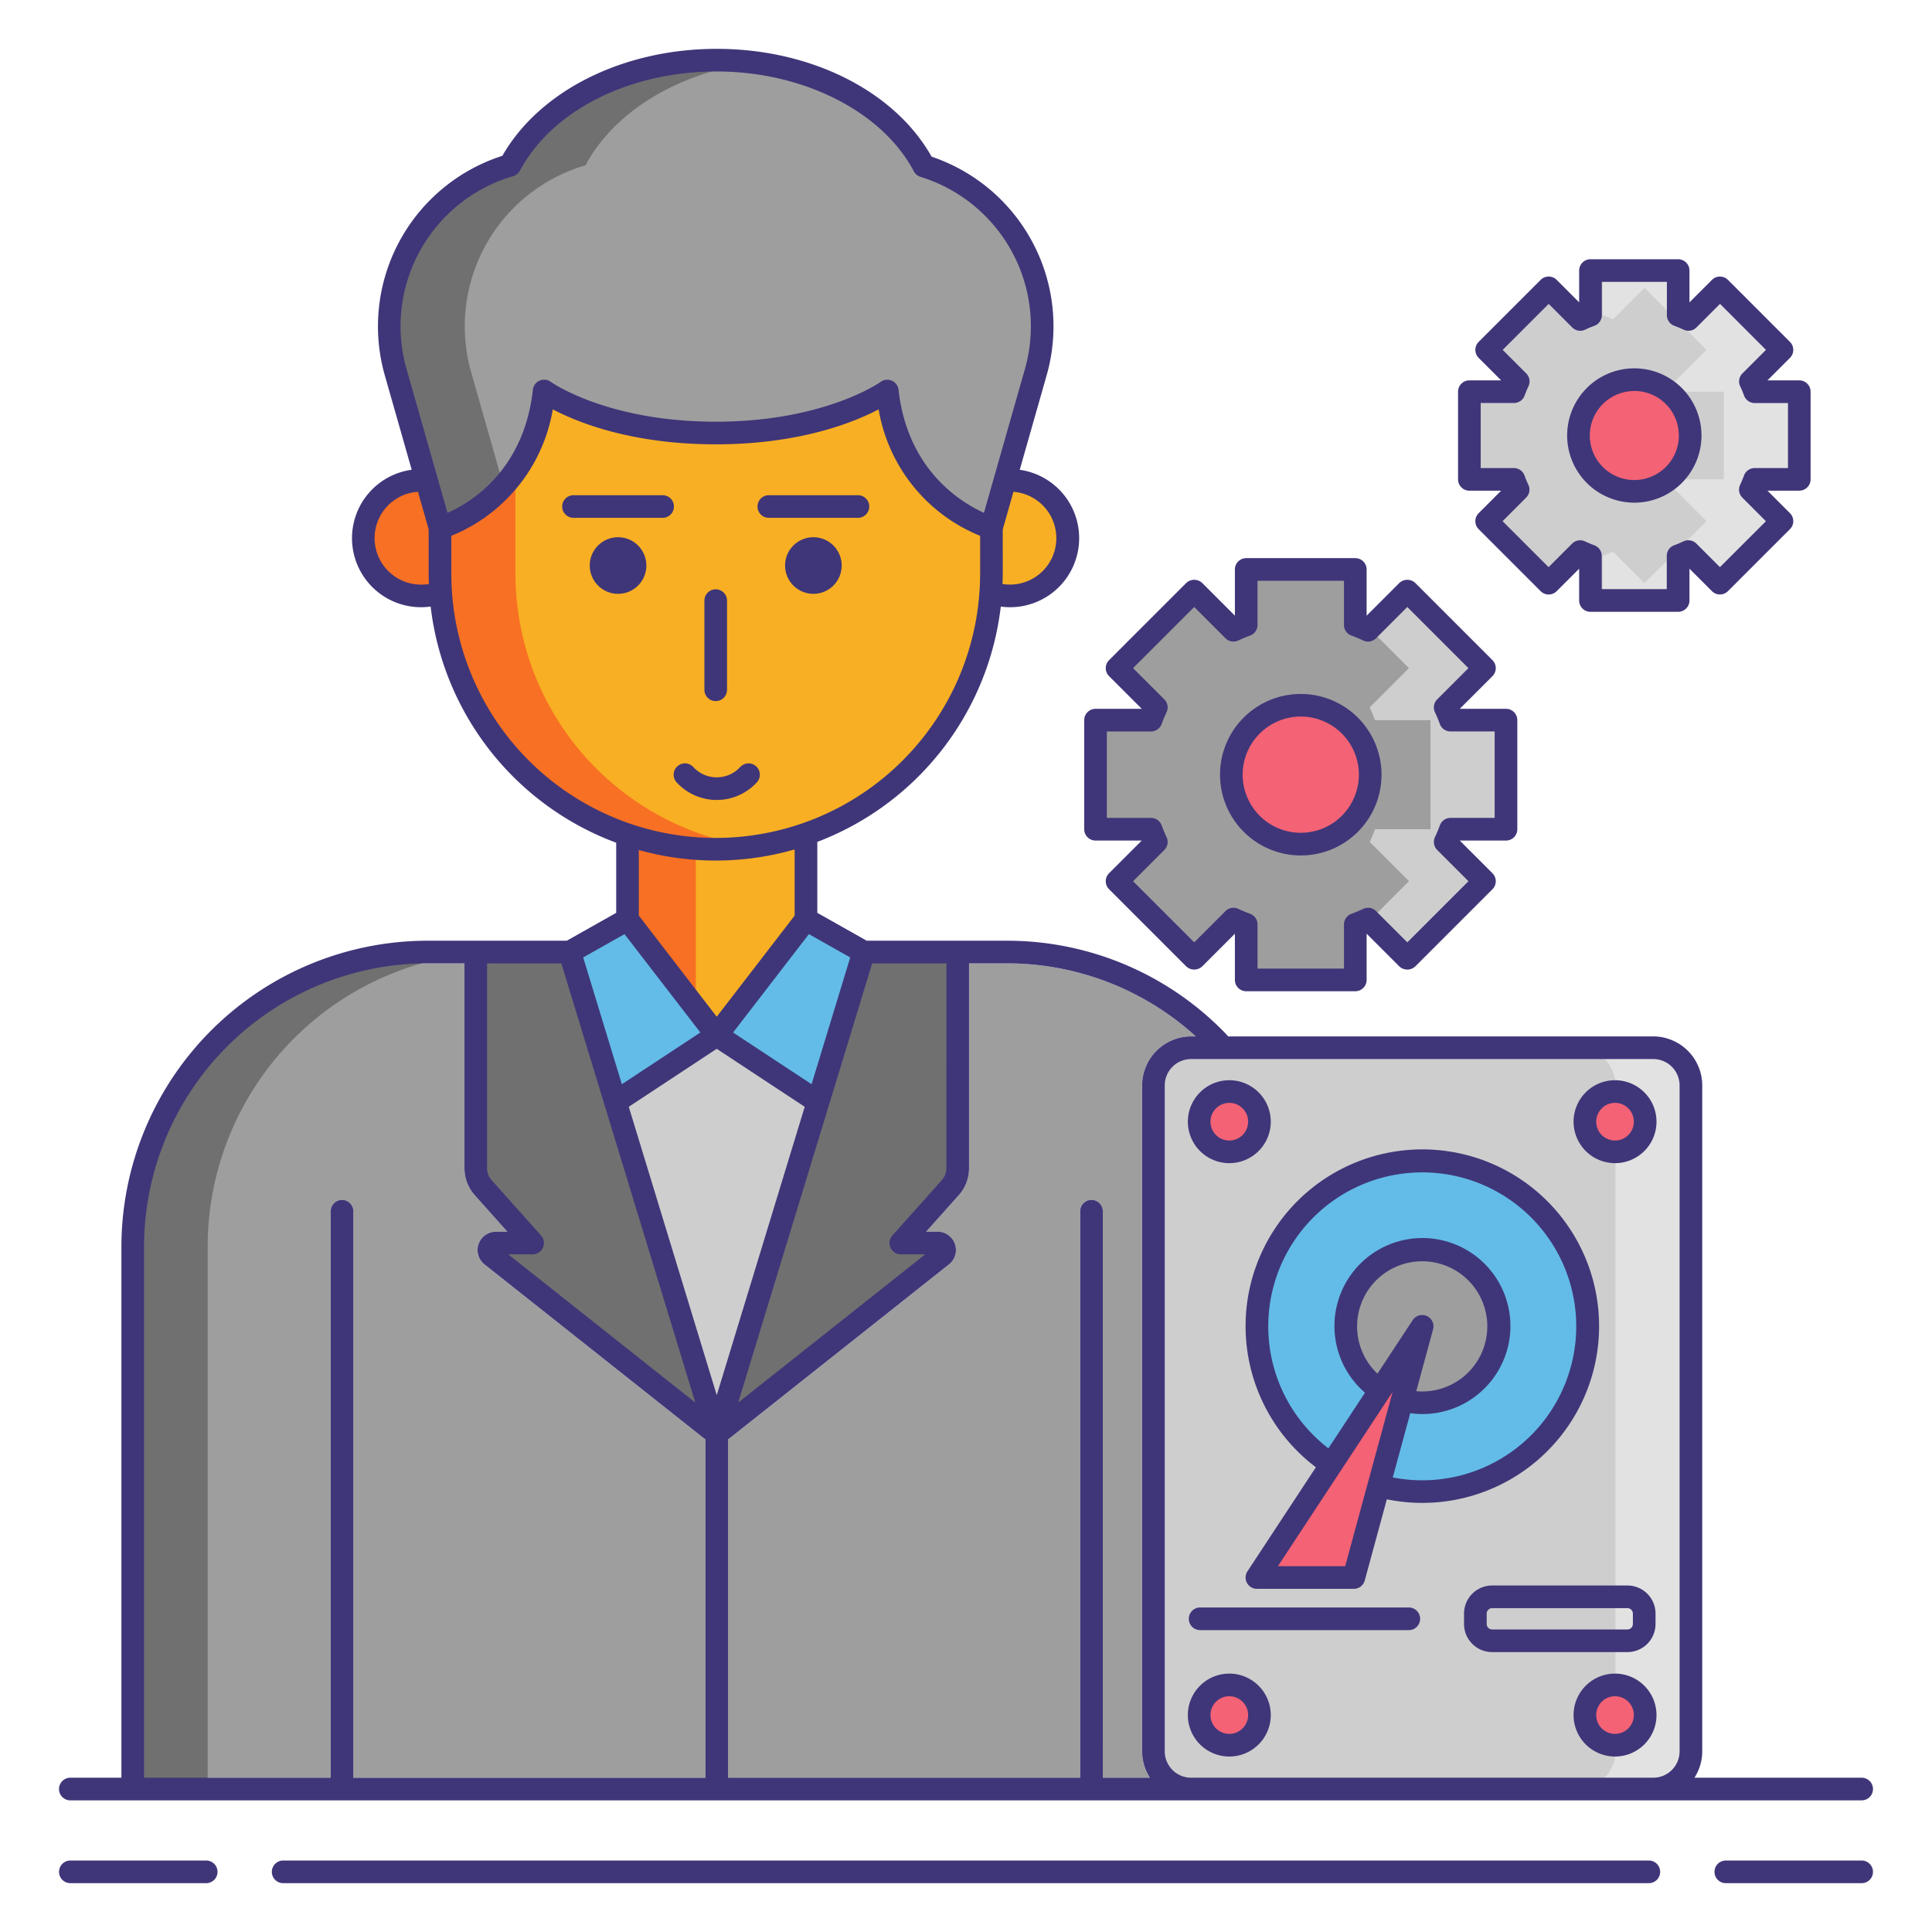 <svg xmlns="http://www.w3.org/2000/svg" viewBox="0 0 256 256"><title>icons_</title><path d="M63.415,164.837a2.4,2.4,0,0,1,2.292-1.629h1.516L62.9,158.366a5.335,5.335,0,0,1-1.357-3.558V127.65h-4.9a37.6,37.6,0,0,0-37.558,37.558v70.348H43.821V160.491a1.5,1.5,0,0,1,3,0v75.065H93.473V190.737L64.2,167.539A2.4,2.4,0,0,1,63.415,164.837Z" fill="#9e9e9e"/><path d="M158.453,137.329A37.179,37.179,0,0,0,133.3,127.65h-4.9v27.158a5.337,5.337,0,0,1-1.357,3.558l-4.324,4.842h1.516a2.428,2.428,0,0,1,1.509,4.331l-29.274,23.2v44.819h46.652V160.491a1.5,1.5,0,0,1,3,0v75.065h6.241a6.455,6.455,0,0,1-1.032-3.5V143.829a6.508,6.508,0,0,1,6.5-6.5Z" fill="#9e9e9e"/><polygon points="75.493 126.151 94.973 190.012 114.452 126.151 75.493 126.151" fill="#cecece"/><rect x="83.15" y="90.304" width="23.647" height="46.872" rx="6.6" ry="6.6" fill="#f8af23"/><path d="M89.75,90.3a6.6,6.6,0,0,0-6.6,6.6v33.672a6.6,6.6,0,0,0,6.6,6.6H92.2V90.3Z" fill="#f87023"/><path d="M114.452,126.151l-19.48,63.861,29.842-23.648a.928.928,0,0,0-.576-1.655h-4.866l6.555-7.341a3.841,3.841,0,0,0,.976-2.558V126.151Z" fill="#707070"/><polygon points="83.15 121.833 94.973 137.176 81.554 146.021 75.493 126.151 83.15 121.833" fill="#63bce7"/><polygon points="94.973 137.176 106.796 121.833 114.452 126.151 108.391 146.021 94.973 137.176" fill="#63bce7"/><circle cx="55.861" cy="71.304" r="7.66" fill="#f87023"/><circle cx="133.809" cy="71.304" r="7.66" fill="#f8af23"/><rect x="58.302" y="27.349" width="73.068" height="85.179" rx="36.534" ry="36.534" fill="#f8af23"/><path d="M68.3,75.994V63.883A36.534,36.534,0,0,1,99.836,27.7a36.788,36.788,0,0,0-5-.349h0A36.534,36.534,0,0,0,58.3,63.883V75.994a36.534,36.534,0,0,0,36.534,36.534h0a36.828,36.828,0,0,0,5-.349A36.535,36.535,0,0,1,68.3,75.994Z" fill="#f87023"/><circle cx="81.895" cy="74.935" r="3.753" fill="#3f3679"/><circle cx="107.777" cy="74.935" r="3.753" fill="#3f3679"/><path d="M66.576,126.151H56.645a39.057,39.057,0,0,0-39.057,39.057v71.848h9.931V165.208A39.057,39.057,0,0,1,66.576,126.151Z" fill="#707070"/><path d="M75.493,126.151l19.48,63.861L65.131,166.363a.928.928,0,0,1,.576-1.655h4.866l-6.555-7.341a3.841,3.841,0,0,1-.976-2.558V126.151Z" fill="#707070"/><rect x="152.834" y="138.829" width="71.221" height="98.227" rx="5" ry="5" fill="#cecece"/><path d="M219.055,138.829h-10a5,5,0,0,1,5,5v88.227a5,5,0,0,1-5,5h10a5,5,0,0,0,5-5V143.829A5,5,0,0,0,219.055,138.829Z" fill="#e2e2e2"/><circle cx="188.445" cy="175.744" r="21.897" fill="#63bce7"/><circle cx="188.445" cy="175.744" r="10.13" fill="#9e9e9e"/><circle cx="162.89" cy="148.63" r="3.994" fill="#f46275"/><circle cx="213.999" cy="148.63" r="3.994" fill="#f46275"/><circle cx="162.89" cy="227.255" r="3.994" fill="#f46275"/><circle cx="213.999" cy="227.255" r="3.994" fill="#f46275"/><polygon points="188.445 175.744 166.548 209.029 179.389 209.029 188.445 175.744" fill="#f46275"/><path d="M132.814,28.862A22.233,22.233,0,0,0,122.413,22c-4.318-8.215-14.972-14.03-27.44-14.03-12.417,0-23.035,5.767-27.387,13.929A22.229,22.229,0,0,0,52.434,49.335l5.868,20.6S70.474,66.5,72.1,51.814c0,0,7.6,5.563,22.737,5.563s22.737-5.563,22.737-5.563c1.625,14.687,13.8,18.125,13.8,18.125l5.868-20.6A22.241,22.241,0,0,0,132.814,28.862Z" fill="#9e9e9e"/><path d="M66.858,28.862A22.237,22.237,0,0,1,77.586,21.9C81.34,14.86,89.762,9.611,99.974,8.3a39.185,39.185,0,0,0-5-.328c-12.417,0-23.035,5.767-27.387,13.929A22.229,22.229,0,0,0,52.434,49.335l5.868,20.6a19.956,19.956,0,0,0,8.407-5.592L62.434,49.335A22.241,22.241,0,0,1,66.858,28.862Z" fill="#707070"/><path d="M152.514,109.875c.208.58.443,1.138.7,1.691l-5.2,5.2,10.223,10.223,5.2-5.2c.553.257,1.116.493,1.691.7v7.355h14.453V122.49c.575-.208,1.138-.443,1.691-.7l5.2,5.2L196.7,116.765l-5.2-5.2c.257-.553.493-1.111.7-1.691h7.355V95.422H192.2c-.208-.575-.443-1.138-.7-1.691l5.2-5.2L186.472,78.309l-5.2,5.2c-.553-.257-1.116-.5-1.691-.706v-7.35H165.129v7.35c-.575.208-1.138.449-1.691.706l-5.2-5.2L148.016,88.532l5.2,5.2c-.257.553-.493,1.116-.7,1.691h-7.35v14.453Z" fill="#9e9e9e"/><path d="M199.552,109.875V95.422H192.2c-.208-.575-.443-1.138-.7-1.691l5.2-5.2L186.472,78.309l-5,5,5.22,5.22-5.2,5.2c.257.553.493,1.116.7,1.691h7.355v14.453H182.2c-.208.58-.443,1.138-.7,1.691l5.2,5.2-5.223,5.223,5,5L196.7,116.765l-5.2-5.2c.257-.553.493-1.111.7-1.691Z" fill="#cecece"/><circle cx="172.358" cy="102.649" r="9.204" fill="#f46275"/><path d="M200.605,63.516c.167.466.356.915.563,1.359l-4.179,4.179,8.217,8.217,4.179-4.179c.444.207.9.4,1.359.563v5.912h11.617V73.655c.462-.167.915-.356,1.359-.563l4.179,4.179,8.217-8.217-4.179-4.179c.207-.444.4-.893.563-1.359h5.912V51.9H232.5c-.167-.462-.356-.915-.563-1.359l4.179-4.179L227.9,38.144l-4.179,4.183c-.444-.207-.9-.4-1.359-.567V35.852H210.744V41.76c-.462.167-.915.361-1.359.567l-4.179-4.183-8.217,8.217,4.179,4.179c-.207.444-.4.9-.563,1.359H194.7V63.516Z" fill="#cecece"/><path d="M238.412,63.516V51.9H232.5c-.167-.462-.356-.915-.563-1.359l4.179-4.179L227.9,38.144l-4.179,4.183c-.444-.207-.9-.4-1.359-.568V35.852h-10V41.76c.462.167.915.361,1.359.568l4.179-4.183,8.217,8.217-4.179,4.179c.207.444.4.9.563,1.359h5.912V63.516H222.5c-.167.466-.356.915-.563,1.359l4.179,4.179L217.9,77.271l-4.179-4.179c-.444.207-.9.4-1.359.563v5.912h10V73.655c.462-.167.915-.356,1.359-.563l4.179,4.179,8.217-8.217-4.179-4.179c.207-.444.4-.893.563-1.359Z" fill="#e2e2e2"/><circle cx="216.555" cy="57.708" r="7.398" fill="#f46275"/><path d="M27.323,246.529h-18a1.5,1.5,0,1,0,0,3h18a1.5,1.5,0,0,0,0-3Z" fill="#3f3679"/><path d="M246.68,246.529h-18a1.5,1.5,0,1,0,0,3h18a1.5,1.5,0,0,0,0-3Z" fill="#3f3679"/><path d="M218.479,246.529H37.521a1.5,1.5,0,1,0,0,3H218.479a1.5,1.5,0,1,0,0-3Z" fill="#3f3679"/><path d="M9.32,238.556H246.68a1.5,1.5,0,0,0,0-3H224.524a6.455,6.455,0,0,0,1.032-3.5V143.829a6.508,6.508,0,0,0-6.5-6.5h-56.34a1.394,1.394,0,0,0-.083-.131A40.2,40.2,0,0,0,133.3,124.65H114.847l-6.55-3.694v-9.4A38.126,38.126,0,0,0,132.61,80.376a9.15,9.15,0,0,0,2.51-18.127l3.561-12.5a23.7,23.7,0,0,0-4.722-21.854h0a23.687,23.687,0,0,0-10.515-7.135c-4.9-8.7-15.991-14.287-28.471-14.287-12.409,0-23.475,5.543-28.406,14.173a23.729,23.729,0,0,0-15.575,29.1l3.561,12.5a9.149,9.149,0,1,0,2.51,18.125,38.131,38.131,0,0,0,24.587,31.295v9.289L75.1,124.65H56.645a40.6,40.6,0,0,0-40.558,40.558v70.348H9.32a1.5,1.5,0,1,0,0,3Zm85.653-99.583,11.657,7.683L94.973,184.871,83.316,146.656Zm127.583,4.856v88.227a3.5,3.5,0,0,1-3.5,3.5H157.834a3.5,3.5,0,0,1-3.5-3.5V143.829a3.5,3.5,0,0,1,3.5-3.5h61.221A3.5,3.5,0,0,1,222.555,143.829Zm-64.1-6.5h-.619a6.508,6.508,0,0,0-6.5,6.5v88.227a6.455,6.455,0,0,0,1.032,3.5h-6.241V160.491a1.5,1.5,0,0,0-3,0v75.065H96.473V190.737l29.274-23.2a2.428,2.428,0,0,0-1.509-4.331h-1.516l4.324-4.842a5.337,5.337,0,0,0,1.357-3.558V127.65h4.9A37.179,37.179,0,0,1,158.453,137.329ZM125.4,154.808a2.339,2.339,0,0,1-.6,1.56l-6.555,7.341a1.5,1.5,0,0,0,1.119,2.5H122.6l-24.785,19.64,17.753-58.2h9.84Zm-17.861-11.144-10.4-6.852,10.045-13.035,5.475,3.087ZM139.969,71.3a6.138,6.138,0,0,1-7.134,6.078c.017-.461.035-.922.035-1.388V70.149l1.418-4.981A6.164,6.164,0,0,1,139.969,71.3ZM58,29.832a20.681,20.681,0,0,1,10-6.492,1.5,1.5,0,0,0,.9-.734C73.164,14.627,83.395,9.471,94.973,9.471c11.459,0,21.953,5.316,26.112,13.228a1.5,1.5,0,0,0,.885.735,20.7,20.7,0,0,1,9.7,6.4h0A20.706,20.706,0,0,1,135.8,48.925L130.377,67.95c-3.056-1.382-10.139-5.693-11.313-16.3a1.5,1.5,0,0,0-2.373-1.048c-.073.053-7.467,5.275-21.855,5.275S73.054,50.654,72.984,50.6a1.5,1.5,0,0,0-2.376,1.045C69.423,62.353,62.364,66.6,59.3,67.962L53.876,48.924A20.7,20.7,0,0,1,58,29.832ZM55.861,77.463a6.157,6.157,0,0,1-.477-12.3L56.8,70.149v5.845c0,.466.019.927.035,1.389A6.229,6.229,0,0,1,55.861,77.463ZM59.8,75.994V71A22.029,22.029,0,0,0,73.249,54.243c3.268,1.718,10.453,4.633,21.587,4.633s18.32-2.915,21.587-4.633A22.029,22.029,0,0,0,129.87,71v4.995a35.034,35.034,0,1,1-70.068,0Zm35.034,38.034a37.908,37.908,0,0,0,10.46-1.474v8.769l-10.324,13.4-10.323-13.4v-8.691A37.918,37.918,0,0,0,94.836,114.028Zm-12.082,9.75L92.8,136.813l-10.4,6.852-5.125-16.8Zm-8.372,3.873,17.752,58.2L67.35,166.208h3.223a1.5,1.5,0,0,0,1.119-2.5l-6.555-7.341a2.34,2.34,0,0,1-.595-1.56V127.65ZM19.087,165.208A37.6,37.6,0,0,1,56.645,127.65h4.9v27.158a5.335,5.335,0,0,0,1.357,3.558l4.324,4.842H65.707a2.428,2.428,0,0,0-1.508,4.331l29.273,23.2v44.819H46.821V160.491a1.5,1.5,0,0,0-3,0v75.065H19.087Z" fill="#3f3679"/><path d="M87.8,65.616H75.991a1.5,1.5,0,0,0,0,3H87.8a1.5,1.5,0,0,0,0-3Z" fill="#3f3679"/><path d="M101.874,68.616h11.807a1.5,1.5,0,0,0,0-3H101.874a1.5,1.5,0,0,0,0,3Z" fill="#3f3679"/><path d="M94.836,92.9a1.5,1.5,0,0,0,1.5-1.5V79.588a1.5,1.5,0,0,0-3,0V91.4A1.5,1.5,0,0,0,94.836,92.9Z" fill="#3f3679"/><path d="M100.289,103.666a1.5,1.5,0,1,0-2.209-2.03,4.218,4.218,0,0,1-6.213,0,1.5,1.5,0,1,0-2.209,2.03,7.219,7.219,0,0,0,10.631,0Z" fill="#3f3679"/><path d="M174.364,194.419l-9.069,13.786a1.5,1.5,0,0,0,1.253,2.324h12.841a1.5,1.5,0,0,0,1.447-1.106l2.927-10.758a23.421,23.421,0,1,0-9.4-4.246Zm3.879,13.11H169.33l15.2-23.1Zm10.819-33.152a1.5,1.5,0,0,0-1.87.543l-4.669,7.1a8.626,8.626,0,1,1,5.922,2.358c-.261,0-.522-.018-.783-.041l2.23-8.2A1.5,1.5,0,0,0,189.061,174.377Zm-.617-19.03a20.4,20.4,0,1,1-3.894,40.422l2.317-8.514a11.66,11.66,0,1,0-6-2.715l-4.849,7.371a20.393,20.393,0,0,1,12.43-36.563Z" fill="#3f3679"/><path d="M186.675,213H159.023a1.5,1.5,0,0,0,0,3h27.652a1.5,1.5,0,0,0,0-3Z" fill="#3f3679"/><path d="M219.366,215.191v-1.385a3.724,3.724,0,0,0-3.72-3.72H197.713a3.724,3.724,0,0,0-3.72,3.72v1.385a3.724,3.724,0,0,0,3.72,3.72h17.933A3.724,3.724,0,0,0,219.366,215.191Zm-22.373,0v-1.385a.729.729,0,0,1,.72-.72h17.933a.729.729,0,0,1,.72.72v1.385a.729.729,0,0,1-.72.72H197.713A.729.729,0,0,1,196.994,215.191Z" fill="#3f3679"/><path d="M162.89,154.124a5.494,5.494,0,1,0-5.494-5.494A5.5,5.5,0,0,0,162.89,154.124Zm0-7.988a2.494,2.494,0,1,1-2.494,2.494A2.5,2.5,0,0,1,162.89,146.136Z" fill="#3f3679"/><path d="M214,154.124a5.494,5.494,0,1,0-5.494-5.494A5.5,5.5,0,0,0,214,154.124Zm0-7.988a2.494,2.494,0,1,1-2.494,2.494A2.5,2.5,0,0,1,214,146.136Z" fill="#3f3679"/><path d="M162.89,221.761a5.494,5.494,0,1,0,5.494,5.494A5.5,5.5,0,0,0,162.89,221.761Zm0,7.988a2.494,2.494,0,1,1,2.494-2.494A2.5,2.5,0,0,1,162.89,229.749Z" fill="#3f3679"/><path d="M214,221.761a5.494,5.494,0,1,0,5.494,5.494A5.5,5.5,0,0,0,214,221.761Zm0,7.988a2.494,2.494,0,1,1,2.494-2.494A2.5,2.5,0,0,1,214,229.749Z" fill="#3f3679"/><path d="M145.164,111.377h6.124l-4.33,4.33a1.5,1.5,0,0,0,0,2.121l10.221,10.222a1.544,1.544,0,0,0,2.121,0l4.33-4.33v6.124a1.5,1.5,0,0,0,1.5,1.5h14.455a1.5,1.5,0,0,0,1.5-1.5v-6.124l4.331,4.331a1.544,1.544,0,0,0,2.121,0l10.221-10.222a1.5,1.5,0,0,0,0-2.121l-4.33-4.33h6.124a1.5,1.5,0,0,0,1.5-1.5V95.422a1.5,1.5,0,0,0-1.5-1.5h-6.124l4.33-4.33a1.5,1.5,0,0,0,0-2.121L187.537,77.249a1.544,1.544,0,0,0-2.121,0l-4.331,4.331V75.456a1.5,1.5,0,0,0-1.5-1.5H165.13a1.5,1.5,0,0,0-1.5,1.5v6.124l-4.33-4.33a1.544,1.544,0,0,0-2.121,0L146.958,87.471a1.5,1.5,0,0,0,0,2.121l4.33,4.33h-6.124a1.5,1.5,0,0,0-1.5,1.5v14.455A1.5,1.5,0,0,0,145.164,111.377Zm1.5-14.455h5.851a1.5,1.5,0,0,0,1.409-.986c.187-.511.4-1.024.655-1.569a1.5,1.5,0,0,0-.3-1.695l-4.141-4.141,8.1-8.1,4.141,4.141a1.5,1.5,0,0,0,1.695.3c.547-.256,1.061-.47,1.568-.654a1.5,1.5,0,0,0,.987-1.41V76.956h11.455v5.851a1.5,1.5,0,0,0,.987,1.41c.506.184,1.019.4,1.568.654a1.5,1.5,0,0,0,1.695-.3l4.141-4.141,8.1,8.1-4.141,4.141a1.5,1.5,0,0,0-.3,1.694c.256.55.471,1.063.655,1.57a1.5,1.5,0,0,0,1.409.986h5.851v11.455H192.2a1.5,1.5,0,0,0-1.409.986c-.185.506-.4,1.02-.655,1.57a1.5,1.5,0,0,0,.3,1.694l4.141,4.141-8.1,8.1-4.141-4.141a1.5,1.5,0,0,0-1.695-.3c-.549.256-1.062.47-1.568.654a1.5,1.5,0,0,0-.987,1.41v5.851H166.63v-5.851a1.5,1.5,0,0,0-.987-1.41c-.507-.185-1.021-.4-1.568-.654a1.5,1.5,0,0,0-1.695.3l-4.141,4.141-8.1-8.1,4.141-4.141a1.5,1.5,0,0,0,.3-1.695c-.254-.545-.468-1.058-.655-1.569a1.5,1.5,0,0,0-1.409-.986h-5.851Z" fill="#3f3679"/><path d="M172.358,113.354a10.7,10.7,0,1,0-10.7-10.7A10.716,10.716,0,0,0,172.358,113.354Zm0-18.408a7.7,7.7,0,1,1-7.7,7.7A7.713,7.713,0,0,1,172.358,94.945Z" fill="#3f3679"/><path d="M194.7,65.018h4.211L195.931,68a1.5,1.5,0,0,0,0,2.121l8.215,8.215a1.5,1.5,0,0,0,2.121,0l2.978-2.978v4.211a1.5,1.5,0,0,0,1.5,1.5h11.619a1.5,1.5,0,0,0,1.5-1.5V75.354l2.978,2.978a1.5,1.5,0,0,0,2.121,0l8.215-8.215a1.5,1.5,0,0,0,0-2.121L234.2,65.018h4.212a1.5,1.5,0,0,0,1.5-1.5V51.9a1.5,1.5,0,0,0-1.5-1.5H234.2l2.978-2.978a1.5,1.5,0,0,0,0-2.121l-8.215-8.215a1.5,1.5,0,0,0-2.121,0l-2.978,2.978V35.851a1.5,1.5,0,0,0-1.5-1.5H210.746a1.5,1.5,0,0,0-1.5,1.5v4.211l-2.978-2.978a1.5,1.5,0,0,0-2.121,0L195.931,45.3a1.5,1.5,0,0,0,0,2.121l2.978,2.978H194.7a1.5,1.5,0,0,0-1.5,1.5V63.518A1.5,1.5,0,0,0,194.7,65.018ZM196.2,53.4h4.408a1.5,1.5,0,0,0,1.41-.987c.153-.422.328-.833.517-1.238a1.5,1.5,0,0,0-.3-1.694l-3.12-3.12,6.094-6.094,3.12,3.12a1.5,1.5,0,0,0,1.7.3c.4-.188.814-.362,1.236-.516a1.5,1.5,0,0,0,.987-1.41V37.351h8.619v4.408a1.5,1.5,0,0,0,.987,1.41c.422.153.833.327,1.236.516a1.5,1.5,0,0,0,1.7-.3l3.12-3.12L234,46.36l-3.12,3.12a1.5,1.5,0,0,0-.3,1.7c.188.4.362.814.516,1.236a1.5,1.5,0,0,0,1.41.987h4.409v8.619H232.5a1.5,1.5,0,0,0-1.41.987c-.153.422-.327.833-.516,1.236a1.5,1.5,0,0,0,.3,1.7l3.12,3.12L227.9,75.15l-3.12-3.12a1.5,1.5,0,0,0-1.7-.3c-.4.188-.814.362-1.236.516a1.5,1.5,0,0,0-.987,1.41v4.408h-8.619V73.657a1.5,1.5,0,0,0-.987-1.41c-.422-.153-.833-.327-1.236-.516a1.5,1.5,0,0,0-1.7.3l-3.12,3.12-6.094-6.094,3.12-3.12a1.5,1.5,0,0,0,.3-1.694c-.188-.4-.363-.816-.517-1.238a1.5,1.5,0,0,0-1.41-.987H196.2Z" fill="#3f3679"/><path d="M216.555,66.606a8.9,8.9,0,1,0-8.9-8.9A8.907,8.907,0,0,0,216.555,66.606Zm0-14.8a5.9,5.9,0,1,1-5.9,5.9A5.9,5.9,0,0,1,216.555,51.811Z" fill="#3f3679"/></svg>